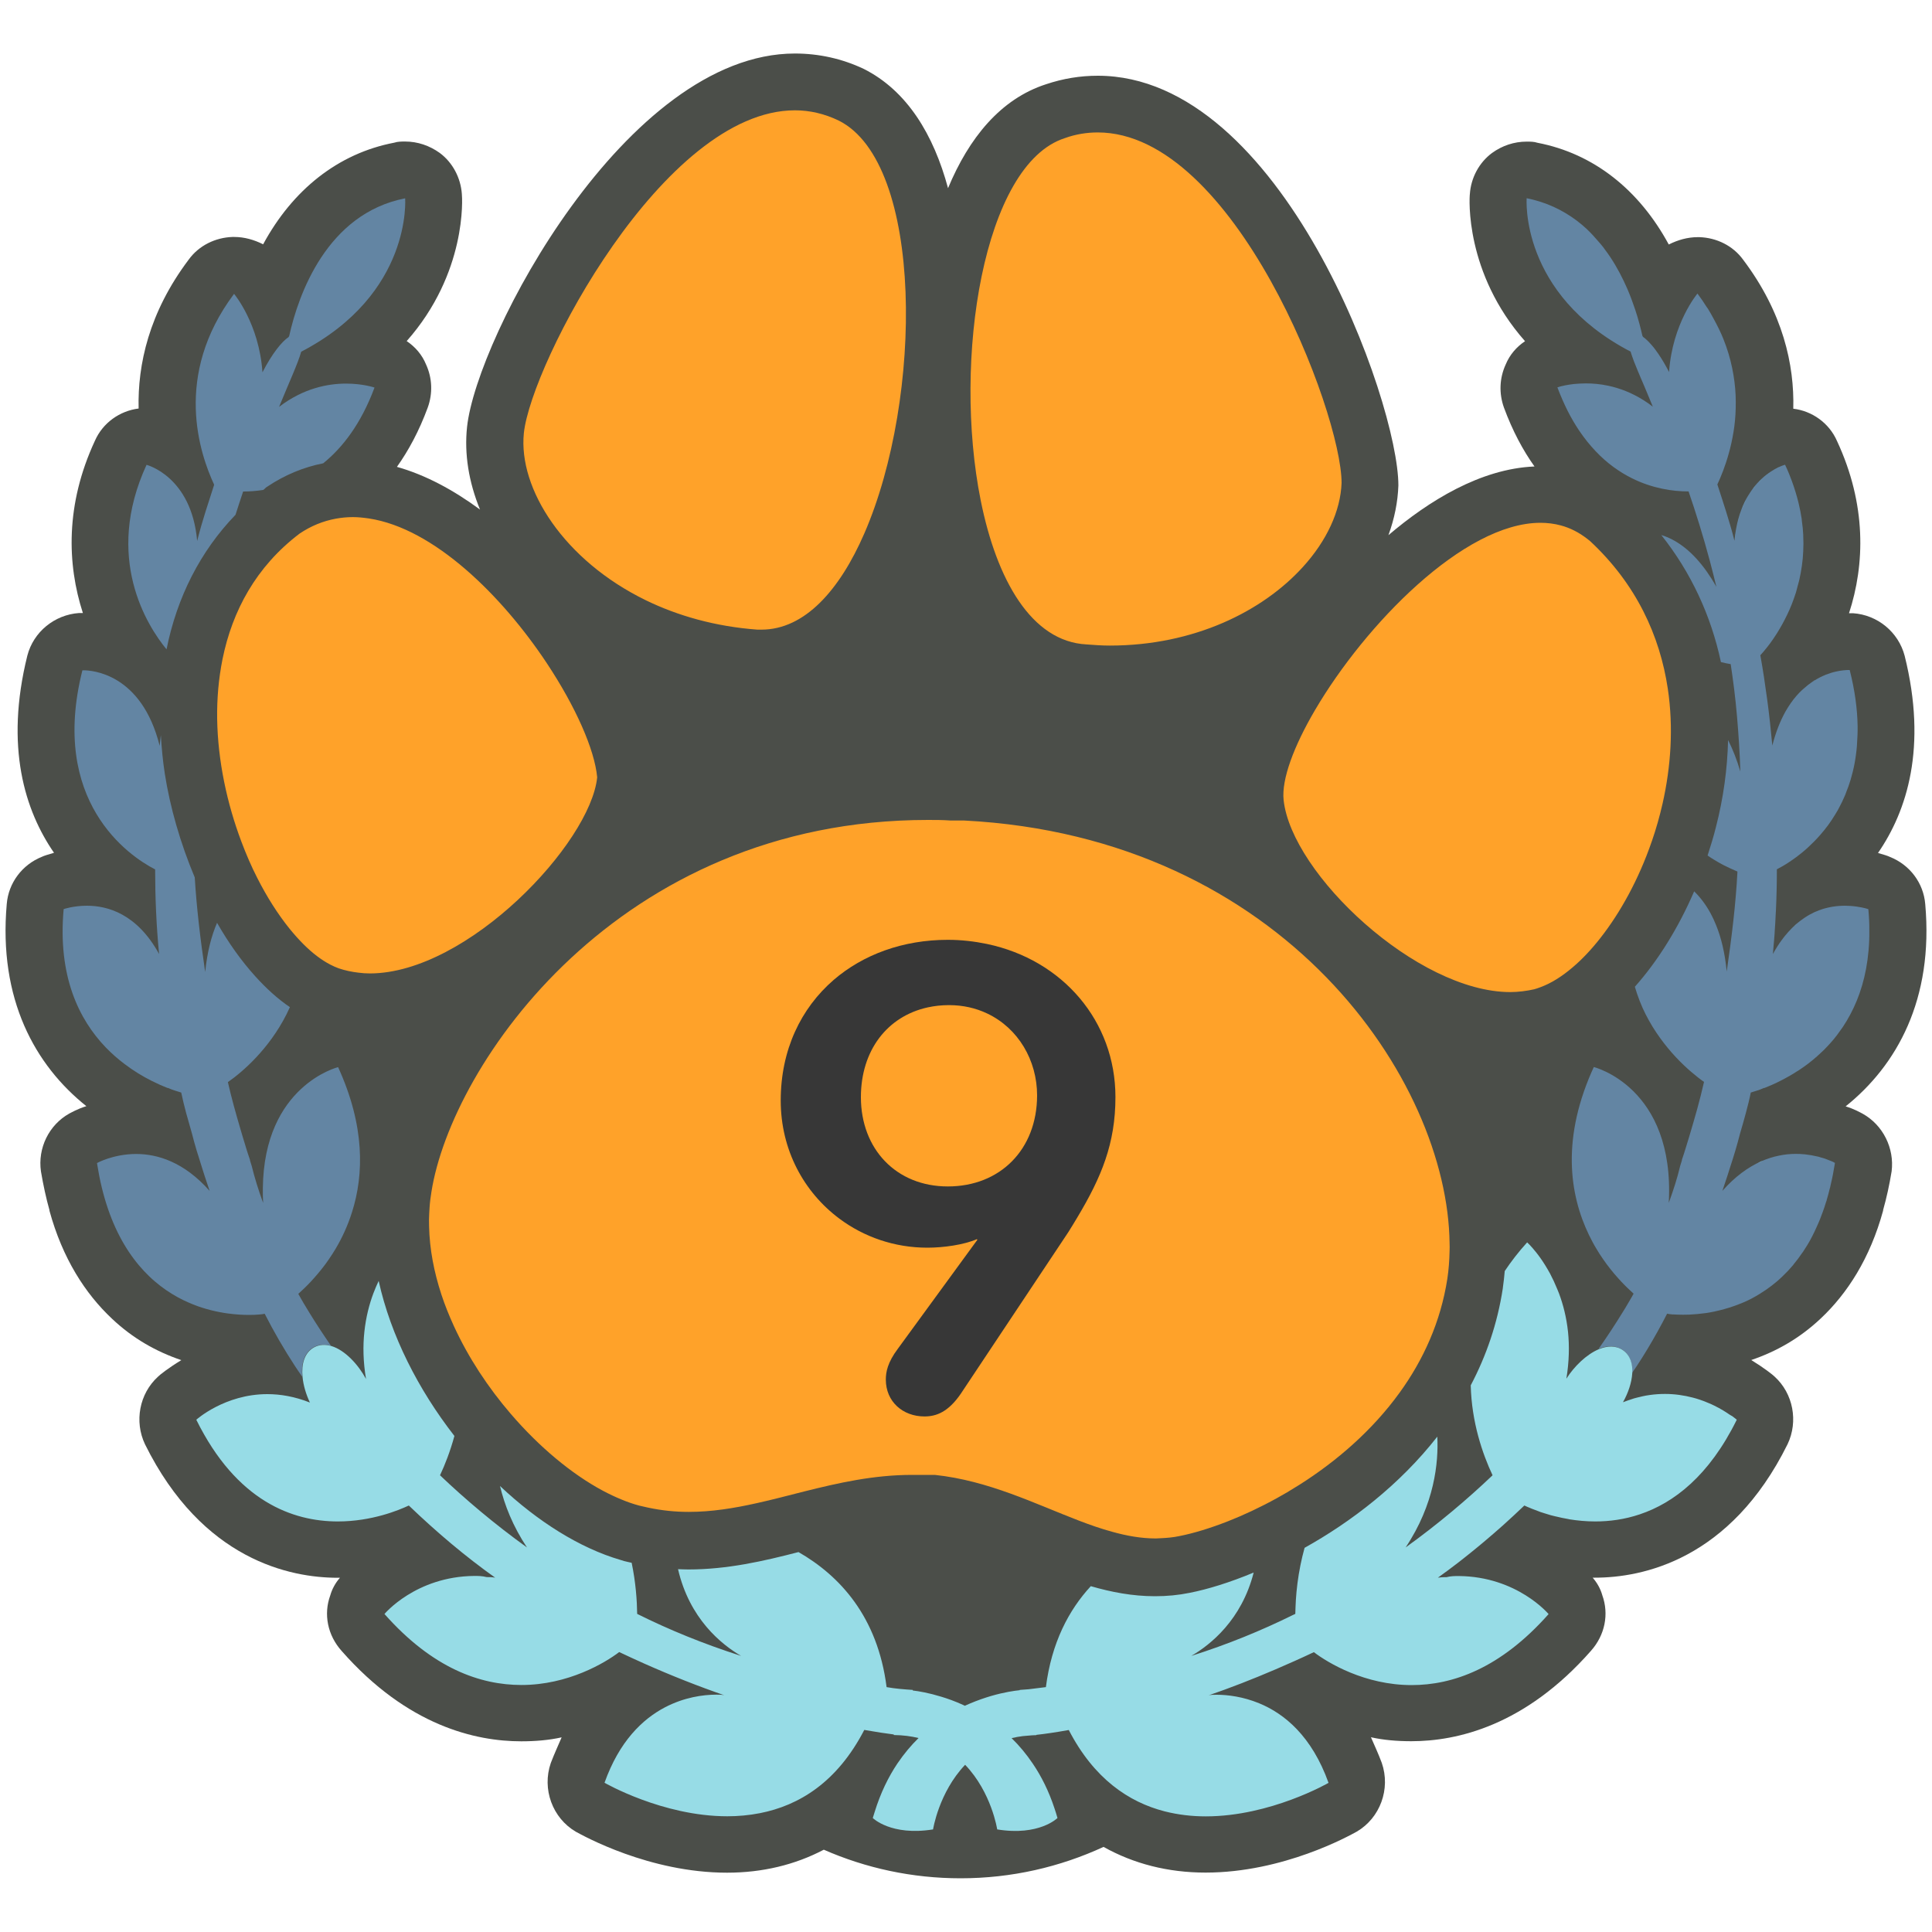 <svg baseProfile="tiny" xmlns="http://www.w3.org/2000/svg" viewBox="0 0 200 200"><path fill="#4B4E49" d="M192.82 115.29c-.24-.12-.82-.47-1.76-.76 5.29-4.24 9.12-11.06 8.24-20.94-.18-2.18-1.59-4.06-3.65-4.88-.24-.12-.65-.24-1.24-.41 3-4.35 5.12-10.94 2.76-20.41-.65-2.47-2.82-4.24-5.35-4.41h-.41c1.65-5.06 1.82-11.24-1.24-17.82-.82-1.88-2.59-3.12-4.53-3.35.12-4.53-1.06-9.94-5.18-15.41-1.06-1.47-2.76-2.29-4.53-2.35h-.18c-1.06 0-2.06.29-3 .76-3.06-5.65-7.76-9.41-13.59-10.53-.35-.12-.76-.12-1.12-.12-1.29 0-2.53.41-3.59 1.18-1.35 1-2.18 2.59-2.29 4.24-.06.41-.53 8.18 5.71 15.24-.88.59-1.59 1.41-2 2.41-.65 1.41-.71 3-.18 4.47.89 2.41 1.97 4.42 3.16 6.09-5.59.23-10.96 3.57-15.12 7.11.62-1.7.97-3.43 1.03-5.15 0-8.65-12.06-42.41-31.12-42.41-1.82 0-3.59.29-5.35.88-4.72 1.52-7.99 5.57-10.15 10.76-1.49-5.53-4.23-10.09-8.73-12.35-2.24-1.06-4.65-1.59-7.12-1.59-17.47 0-32.94 29.35-33.94 38.65-.3 2.79.17 5.7 1.34 8.56-2.75-2.03-5.65-3.59-8.6-4.42 1.2-1.69 2.29-3.7 3.19-6.14.53-1.47.47-3.06-.18-4.47-.41-1-1.12-1.82-2-2.41 6.24-7.06 5.76-14.82 5.71-15.24-.12-1.65-.94-3.24-2.29-4.24-1.06-.76-2.29-1.18-3.59-1.18-.35 0-.76 0-1.12.12-5.81 1.11-10.52 4.88-13.57 10.52-.94-.47-1.94-.76-3-.76h-.18c-1.76.06-3.47.88-4.53 2.35-4.12 5.47-5.29 10.88-5.18 15.41-1.94.24-3.71 1.47-4.53 3.35-3.06 6.59-2.88 12.76-1.24 17.82h-.4c-2.53.18-4.71 1.94-5.35 4.41-2.35 9.47-.24 16.06 2.76 20.41-.59.18-1 .29-1.24.41-2.06.82-3.47 2.71-3.65 4.88-.88 9.88 2.94 16.71 8.24 20.94-.94.29-1.53.65-1.76.76-2.12 1.18-3.29 3.59-2.94 6 .24 1.41.53 2.76.88 4v.06c1.35 4.94 3.71 8.59 6.47 11.18 2.18 2.06 4.59 3.41 7.18 4.29-1.35.82-2.24 1.53-2.41 1.71-1.94 1.76-2.47 4.65-1.35 7 5.94 12 15.06 13.82 19.94 13.82h.24c-.47.53-.82 1.18-1 1.82-.71 1.94-.29 4.12 1.18 5.76 6.82 7.76 13.88 9.35 18.59 9.35 1.47 0 2.88-.12 4.18-.41-.35.82-.76 1.71-1.12 2.65-.94 2.71.18 5.71 2.59 7.12.76.41 7.59 4.24 15.65 4.24 3.68 0 7.05-.82 10.02-2.38 4.33 1.9 9.12 2.96 14.16 2.96 5.29 0 10.29-1.17 14.8-3.25 3.1 1.74 6.66 2.66 10.56 2.66 8.06 0 14.88-3.82 15.65-4.24 2.41-1.41 3.53-4.41 2.59-7.12-.35-.94-.76-1.82-1.12-2.65 1.29.29 2.71.41 4.18.41 4.71 0 11.76-1.59 18.59-9.35 1.47-1.65 1.88-3.82 1.18-5.76-.18-.65-.53-1.29-1-1.82h.24c4.88 0 14-1.82 19.94-13.82 1.12-2.35.59-5.24-1.35-7-.18-.18-1.06-.88-2.41-1.71 2.59-.88 5-2.24 7.18-4.29 2.76-2.59 5.12-6.24 6.47-11.18v-.06c.35-1.24.65-2.59.88-4 .3-2.38-.88-4.79-3-5.97z"/><g fill="#6385A3"><path d="M193.41 94.12l-.18-.06s-.28-.08-.5-.12c-.31-.06-.72-.13-1.19-.16h-.04l-.51-.02c-.4 0-.83.03-1.28.1-.3.05-.61.12-.93.21-.32.1-.64.22-.97.37l-.49.25c-.16.09-.33.19-.49.3-.33.22-.66.47-.98.76-.49.44-.97.96-1.43 1.6-.31.42-.61.89-.89 1.41l.06-.73c.04-.48.09-.95.12-1.43v-.06c.05-.7.09-1.4.12-2.09l.01-.12c.07-1.47.1-2.93.1-4.34.35-.18.78-.42 1.26-.74.24-.16.49-.33.76-.53.39-.29.81-.63 1.22-1.01s.84-.81 1.26-1.29c.28-.32.55-.66.82-1.02l.39-.56.04-.07c.18-.27.35-.55.52-.84l.01-.01.11-.21.13-.25.23-.45.14-.31.21-.47.05-.15c.18-.44.35-.9.49-1.38.08-.27.15-.54.22-.82.14-.56.25-1.15.33-1.77.04-.31.08-.62.1-.94l.01-.19c.04-.59.07-1.19.06-1.82-.03-1.75-.28-3.68-.82-5.8h-.12c-.41 0-1.91.07-3.54 1.09-.18.11-.37.24-.55.38l-.07.05-.1.08-.41.35-.17.15c-.19.18-.37.36-.55.57-.4.46-.78 1-1.14 1.63-.53.95-1 2.11-1.36 3.52-.15-1.62-.32-3.21-.53-4.76-.21-1.56-.44-3.09-.71-4.59.19-.21.45-.5.75-.89l.23-.3c.24-.32.49-.69.75-1.1l.26-.43c.35-.59.7-1.26 1.03-2 .16-.37.32-.76.46-1.17l.21-.62.17-.64.13-.48.05-.2c.1-.46.19-.93.26-1.43.07-.49.12-1 .14-1.52.01-.26.02-.53.02-.8 0-.26-.01-.53-.02-.8v-.08c-.02-.46-.07-.94-.14-1.43l-.02-.22-.13-.76-.07-.33c-.15-.74-.36-1.49-.62-2.27l-.2-.57-.27-.7c-.13-.32-.27-.65-.43-.98 0 0-.29.07-.74.29l-.36.19c-.26.15-.54.33-.84.56-.15.12-.3.24-.46.39l-.46.46c-.26.28-.52.62-.76.99-.19.29-.38.59-.55.94-.13.26-.25.54-.36.84-.11.3-.22.62-.31.95s-.17.69-.24 1.07c-.07.38-.12.77-.16 1.19-.13-.53-.27-1.04-.42-1.55-.29-1.01-.6-1.96-.9-2.9-.15-.47-.3-.93-.45-1.38.37-.79.82-1.9 1.19-3.24.19-.67.35-1.4.48-2.18.13-.78.21-1.61.23-2.48.01-.44.01-.88-.01-1.34-.04-.91-.16-1.86-.36-2.83s-.5-1.98-.91-3c-.28-.7-.63-1.4-1.02-2.11-.18-.33-.36-.67-.57-1l-.17-.24c-.28-.45-.58-.89-.92-1.34 0 0-2.59 3.06-2.94 8.12-.38-.73-.75-1.36-1.11-1.88l-.35-.49c-.13-.17-.25-.32-.37-.45-.32-.37-.62-.65-.87-.82l-.05-.1-.01-.01c-.18-.79-.42-1.74-.76-2.75-.23-.68-.49-1.39-.8-2.11-.47-1.08-1.04-2.19-1.74-3.25-.19-.28-.38-.56-.59-.83l-.15-.21c-.14-.19-.3-.36-.45-.54-.41-.48-.83-.95-1.3-1.39-.65-.6-1.36-1.14-2.15-1.61s-1.64-.87-2.58-1.17c-.47-.15-.95-.28-1.46-.38 0 0-.76 9.88 10.76 15.88.05.18.12.38.19.58l.03.08.14.39.1.24.31.77.12.28.15.36.39.91.31.74.33.8.23.55c-.63-.49-1.26-.88-1.89-1.2-.31-.16-.62-.3-.92-.42-.61-.24-1.2-.42-1.77-.54-.85-.19-1.65-.25-2.36-.25-.44 0-.85.03-1.2.06-.36.04-.67.09-.93.14l-.34.08-.07.02-.4.11c.33.87.68 1.67 1.05 2.41s.77 1.41 1.18 2.03c.28.41.56.8.85 1.16.58.72 1.18 1.35 1.79 1.89s1.24.99 1.87 1.38c.31.19.63.36.94.52 1.09.55 2.17.89 3.16 1.1 1 .21 1.91.28 2.68.28h.06c.38 1.1.75 2.25 1.12 3.44.37 1.2.73 2.44 1.08 3.75.23.87.46 1.77.68 2.69-.32-.57-.65-1.09-.98-1.56-1.49-2.11-3.02-3.19-4.41-3.7l-.31-.1c3.07 3.87 5.14 8.32 6.17 13.15.36.09.7.16 1.01.21.26 1.71.49 3.5.65 5.36s.29 3.79.35 5.76c-.37-1.26-.8-2.33-1.27-3.26-.07 2.94-.47 5.96-1.26 9.02-.25 1-.55 1.97-.86 2.93l.01.01c.29.2.58.39.86.55.28.17.55.32.81.45.41.21.79.38 1.13.53l.28.12c-.04.82-.1 1.66-.17 2.5-.14 1.69-.34 3.42-.57 5.18-.12.88-.24 1.77-.37 2.67-.19-1.94-.58-3.53-1.11-4.82-.17-.43-.36-.83-.56-1.2-.51-.94-1.09-1.68-1.7-2.28-1.65 3.82-3.76 7.2-6.14 9.88.3 1.02.67 1.97 1.11 2.84.23.45.47.88.72 1.29 1.01 1.64 2.17 2.97 3.23 3.98.53.51 1.04.93 1.48 1.28.22.17.43.33.62.46-.21.91-.44 1.84-.7 2.78-.26.94-.54 1.9-.83 2.87-.24.76-.47 1.59-.76 2.41v.06l.12.35-.12-.35-.09.29-.09.29c-.29 1.24-.71 2.53-1.18 3.82.65-12-7.76-14.06-7.76-14.06-.18.39-.35.78-.51 1.17-2.99 7.34-1.73 13.03.39 16.96.12.22.24.44.37.65.23.39.47.77.72 1.12.24.35.49.69.74 1 .25.31.49.61.74.88l.36.4c.24.25.47.49.69.7l.62.58c-.15.28-.33.59-.54.94-.2.35-.43.73-.69 1.14-.64 1.04-1.44 2.27-2.4 3.64.87-.36 1.75-.4 2.51.11.75.53 1.01 1.4.95 2.39l.5-.73c.38-.57.74-1.16 1.1-1.75.71-1.18 1.39-2.4 2.04-3.67.12.03.32.06.6.08h.05l.44.02.56.01.62-.01.15-.01.7-.05.09-.01.7-.08.17-.02c.26-.04.53-.09.81-.15l.05-.01.08-.02c.58-.13 1.19-.29 1.82-.51l.23-.08.6-.23.24-.1c.54-.23 1.08-.51 1.61-.84l.09-.05.1-.07c.36-.22.71-.46 1.06-.73l.03-.02.58-.47c.19-.16.38-.34.57-.52l.56-.56.54-.61.04-.06c.31-.37.61-.77.9-1.2l.09-.12.24-.38.18-.28c.18-.3.36-.61.52-.93l.01-.02c.16-.31.32-.65.47-.99l.13-.29c.13-.29.25-.59.36-.9l.08-.21c.14-.37.27-.76.39-1.16l.04-.1.05-.2c.1-.33.19-.66.27-1.01l.06-.21.03-.14.17-.76.08-.39.21-1.19v-.03l-.19-.1-.11-.05-.15-.06-.51-.2-.17-.06-.21-.06-.08-.02-.29-.09-.15-.03c-.36-.09-.77-.16-1.22-.21l-.11-.01c-.28-.03-.57-.04-.87-.04-.54 0-1.12.05-1.73.18-.61.12-1.24.32-1.89.61-1.29.58-2.65 1.54-3.97 3.04l.53-1.59.12-.38.12-.38c.41-1.24.76-2.41 1.06-3.59.21-.71.41-1.41.6-2.12.19-.71.37-1.41.51-2.12l.61-.19c.23-.07.48-.16.74-.28h.06c.25-.1.52-.21.79-.33.28-.12.57-.26.86-.41.27-.13.54-.28.82-.44l.1-.05.15-.09c.21-.12.42-.25.63-.39l.17-.1.09-.06c.29-.19.58-.4.88-.62.32-.25.65-.51.96-.79l.15-.14.2-.18.36-.34c.23-.23.46-.48.69-.73.22-.25.45-.52.66-.8l.31-.43.18-.25.14-.2c.27-.4.52-.83.76-1.28.96-1.8 1.65-3.97 1.88-6.59.06-.66.09-1.34.08-2.05.01-.73-.03-1.47-.1-2.24zM41.94 20.53c-8.12 1.59-11.06 10-12 14.24l-.06.12c-.71.47-1.71 1.71-2.71 3.65-.35-5.06-2.94-8.12-2.94-8.12-6.35 8.47-3.53 16.59-2.06 19.76-.58 1.82-1.23 3.7-1.76 5.82-.59-6.71-5.24-7.88-5.24-7.88-4.43 9.61.06 16.66 2.07 19.1 1.08-5.4 3.5-10.16 7.14-13.93.26-.82.53-1.63.79-2.41h.06c.59 0 1.28-.05 2.02-.16l.16-.13.12-.12.18-.12c1.77-1.18 3.71-1.99 5.75-2.39 2-1.62 3.91-4.08 5.31-7.84 0 0-1.18-.41-2.94-.41-1.88 0-4.41.47-6.94 2.41 1.06-2.59 1.94-4.47 2.29-5.71 11.53-6 10.76-15.88 10.76-15.88zM27.21 123.01c-.01.49 0 .99.03 1.52-.47-1.29-.88-2.59-1.18-3.82l-.09-.29-.09-.29v-.06c-.29-.82-.53-1.65-.76-2.41l-.21-.71c-.5-1.69-.96-3.34-1.32-4.93 1.53-1.06 4.24-3.41 6.06-7l.36-.76c-1.27-.86-2.46-1.95-3.58-3.19-1.46-1.61-2.79-3.49-3.96-5.54-.58 1.34-1.02 3.01-1.23 5.09-.5-3.39-.89-6.66-1.08-9.79-1.49-3.54-2.56-7.27-3.1-10.74-.21-1.35-.33-2.68-.41-3.99-.04.37-.09.73-.12 1.11-1.88-7.53-7.06-7.82-7.88-7.82h-.12c-3.41 13.55 4.76 19.2 7.53 20.61 0 2.82.12 5.82.41 8.76-2.29-4.18-5.35-5-7.47-5-1.41 0-2.41.35-2.41.35-.63 6.95 1.59 11.44 4.36 14.32.62.64 1.26 1.2 1.91 1.69.97.74 1.94 1.32 2.84 1.77.3.15.59.29.86.41l.79.33h.06c.26.12.51.21.74.28l.61.19c.15.71.32 1.41.51 2.12l.6 2.12c.15.59.31 1.18.49 1.77s.37 1.2.57 1.82l.24.76.53 1.59c-2.65-3-5.41-3.82-7.59-3.82-.3 0-.59.01-.87.04-.55.05-1.05.15-1.48.26l-.59.17c-.36.12-.64.24-.83.32l-.3.15c.14.88.3 1.72.49 2.5.76 3.15 1.93 5.56 3.31 7.4.34.46.7.88 1.07 1.28.37.39.74.75 1.13 1.08.77.66 1.56 1.19 2.36 1.63l.6.31c.65.31 1.29.57 1.92.77s1.24.35 1.82.46c.29.06.57.1.85.14.82.11 1.56.15 2.17.15l.57-.01.47-.03c.28-.02.49-.05.6-.08.97 1.9 2.01 3.69 3.14 5.42.24.37.5.74.75 1.1-.13-1.31.18-2.49 1.17-3.05.58-.32 1.19-.33 1.81-.15-.85-1.23-1.58-2.35-2.17-3.31-.51-.82-.92-1.52-1.22-2.07l.62-.58c.22-.21.45-.45.69-.7l.36-.4c.24-.27.49-.57.74-.88.25-.31.5-.65.74-1s.49-.73.72-1.12c.66-1.11 1.25-2.38 1.7-3.81 1.22-3.87 1.34-8.88-1.45-14.98 0 0-7.68 1.89-7.79 12.54z"/></g><g fill="#97DCE6"><path d="M180.82 51.64l-.1.18.1-.18zM181.9 50.08c.17-.2.35-.38.53-.54-.15.14-.31.3-.46.46l-.07.08zM180.29 52.78c.13-.35.28-.67.43-.97l-.07.13c-.13.26-.25.54-.36.84zM181.2 51c-.13.2-.26.41-.38.64.12-.23.25-.44.38-.64zM181.9 50.08l-.16.19.16-.19zM181.2 51l.25-.35-.25.35zM181.74 50.27c-.1.12-.2.24-.29.38l.29-.38zM179.98 53.74c.09-.34.19-.65.31-.95-.23.6-.41 1.27-.55 2.02.07-.38.15-.74.24-1.07zM184.56 48.21l.27-.09-.27.09zM182.43 49.54c.15-.14.31-.27.46-.39.3-.23.59-.42.84-.56l.36-.19.47-.2c-.41.16-1.25.53-2.13 1.34zM179.59 56c.04-.42.09-.82.16-1.19-.07.37-.13.77-.16 1.19zM173.22 136.08c-.29-.02-.51-.05-.63-.08.12.03.32.06.6.08h.03zM187.66 94.53l.37-.17-.2.09-.17.08zM184.15 97.75l.36-.51-.08.11-.28.4zM184.51 97.24c.13-.17.25-.34.38-.49-.13.16-.26.32-.38.49zM183.53 98.76l.28-.47-.28.47zM185.37 96.22c.23-.24.47-.45.71-.65l-.22.18c-.17.15-.33.31-.49.47zM187.9 70.39l.22-.12-.22.12zM188.12 70.27l.47-.25-.47.25zM187.81 70.44c-.2.13-.41.27-.62.43.24-.18.47-.34.71-.48l-.09.05zM189.47 69.68c.2-.06.39-.12.57-.16-.18.04-.37.09-.57.16zM188.83 69.92c.15-.07.3-.12.45-.17-.15.04-.3.1-.45.17zM189.28 69.74l.19-.07-.19.07zM188.6 70.02l.23-.1-.23.1zM181.93 120.43l.58-.27-.24.09-.34.18zM182.51 120.16c.24-.1.48-.2.71-.27-.23.07-.47.17-.71.27zM161.7 39.99l-.41.11.35-.1.06-.01zM171.12 42.12l-.23-.55.23.55zM179.09 146.47l-.42-.28-.29-.18c-.28-.17-.59-.34-.94-.51-.18-.09-.38-.18-.58-.26l-.46-.19c-.26-.1-.54-.19-.83-.28l-.37-.1c-.85-.22-1.81-.37-2.84-.37-1 0-2.07.13-3.2.46.38-.11.75-.2 1.12-.26-.37.07-.74.16-1.12.26l-.03.01c-.36.11-.73.23-1.11.38.37-.15.74-.27 1.1-.37-.36.11-.73.23-1.11.38.54-.96.9-2.03.96-2.99.06-.99-.2-1.86-.95-2.39-.75-.52-1.64-.47-2.51-.11-1.29.54-2.56 1.79-3.36 3.05.29-1.77.32-3.4.17-4.85-.16-1.5-.5-2.82-.93-3.97l-.17-.42c-.24-.59-.5-1.15-.76-1.64-.33-.6-.66-1.13-.97-1.57-.16-.22-.3-.42-.44-.59-.56-.71-.96-1.07-.96-1.07-.9.99-1.66 1.98-2.32 2.97-.05.57-.11 1.14-.19 1.69l-.01.1c-.56 3.68-1.73 7.02-3.32 10.04.09 3.83 1.23 7.12 2.26 9.31-2.59 2.47-5.65 5.06-9 7.47 3-4.5 3.41-8.79 3.28-11.47-3.91 5-8.92 8.82-13.74 11.51-.17.61-.31 1.21-.43 1.8-.26 1.29-.4 2.49-.47 3.56-.03.53-.05 1.03-.06 1.48l-.28.13c-3.22 1.59-6.71 3.02-10.49 4.22 2-1.16 5.21-3.73 6.46-8.63-2.5 1.04-4.79 1.74-6.63 2.1-1.18.24-2.35.35-3.59.35-2.31 0-4.51-.42-6.64-1.04-2.29 2.48-4.06 5.85-4.65 10.45l-1.78.22c-.31.03-.62.05-.93.07v.03c-.52.05-1.59.2-2.94.59-.68.2-1.44.46-2.24.8l-.5.22-.21-.1c-.79-.36-1.54-.63-2.24-.84-1.27-.39-2.31-.57-2.94-.64v-.06c-.88-.06-1.76-.12-2.71-.29-.93-7.3-4.85-11.53-9.12-13.98-3.59.93-7.35 1.8-11.41 1.8-.36 0-.71-.02-1.06-.03 1.18 5.12 4.48 7.79 6.53 8.98-3.88-1.24-7.47-2.71-10.76-4.35-.02-1.42-.15-3.26-.57-5.29-.26-.06-.52-.11-.78-.18l-.39-.12c-4.2-1.23-8.56-3.97-12.46-7.65.47 1.96 1.31 4.13 2.79 6.36-3.35-2.41-6.41-5-9-7.47.52-1.1 1.06-2.49 1.49-4.07-3.72-4.78-6.59-10.38-7.84-16.05-.19.41-.38.83-.55 1.29-.43 1.15-.77 2.47-.93 3.97-.16 1.47-.13 3.1.17 4.89-.8-1.49-2.18-2.99-3.59-3.41-.61-.18-1.23-.17-1.81.15-.99.56-1.3 1.74-1.17 3.05.08.87.36 1.8.76 2.65-1.59-.63-3.07-.87-4.41-.87-4.41 0-7.35 2.65-7.35 2.65 4.18 8.47 10 10.53 14.65 10.53 3.53 0 6.35-1.18 7.35-1.65 2.94 2.82 5.88 5.29 8.94 7.47-.29-.06-.59-.06-.88-.06-.47-.12-.88-.12-1.29-.12-6.06.06-9.29 3.94-9.29 3.94 5 5.65 9.94 7.35 14.18 7.35 4.82 0 8.65-2.29 10.12-3.41.86.41 1.7.79 2.54 1.17 2.9 1.29 5.7 2.39 8.34 3.3-.24-.06-.53-.06-.82-.06-1.38 0-3.33.27-5.32 1.31-2.35 1.23-4.74 3.54-6.26 7.81 0 0 6 3.47 12.71 3.47 1.11 0 2.24-.1 3.37-.32 4.04-.79 8-3.19 10.81-8.62 1.23.22 2.25.37 3.05.47l.01.06c.93.01 1.78.12 2.56.31-.77.75-1.5 1.62-2.18 2.62-.95 1.41-1.77 3.09-2.38 5.08l-.18.58s1.88 1.88 6.24 1.18c0 0 .59-3.82 3.32-6.69 2.74 2.86 3.32 6.69 3.32 6.69 4.35.71 6.24-1.18 6.24-1.18-.1-.36-.21-.7-.32-1.03-.59-1.78-1.35-3.29-2.23-4.59-.68-1.01-1.42-1.89-2.2-2.65.37-.09.76-.16 1.17-.21.21-.01.53-.04.94-.08l.45-.02.01-.03c.84-.09 1.95-.25 3.35-.5 2.6 5.03 6.19 7.46 9.92 8.42 1.42.36 2.85.52 4.26.52 6.71 0 12.71-3.47 12.71-3.47-1.73-4.83-4.56-7.16-7.19-8.24-1.66-.68-3.24-.88-4.4-.88-.29 0-.59 0-.82.06 2.21-.76 4.53-1.66 6.93-2.69 1.3-.56 2.61-1.14 3.96-1.78 1.47 1.12 5.29 3.41 10.12 3.41 4.24 0 9.18-1.71 14.18-7.35 0 0-3.24-3.88-9.29-3.94-.41 0-.82 0-1.29.12h-.22l-.28.01-.38.04c.69-.49 1.37-1 2.05-1.52l.6-.47c.5-.39 1-.8 1.5-1.21l.59-.49c.67-.56 1.33-1.14 2-1.73.74-.66 1.47-1.35 2.21-2.05l.29.13c.31.13.71.3 1.19.47l.08.03.07.03.2.07-.2-.07.47.15.62.19.48.12.14.03c.36.09.74.17 1.15.24l.15.03.03.01.17.03-.17-.03c.83.13 1.72.22 2.67.22 1.45 0 3.02-.2 4.62-.74 3.51-1.18 7.16-3.97 10.03-9.79 0 0-.17-.15-.47-.37l-.23-.13z"/></g><g fill="#FFA229"><path d="M102.18 104.92c-1.16-.54-2.48-.86-3.94-.86-.76 0-1.49.09-2.18.23-4.2.9-6.94 4.44-6.94 9.3 0 5.35 3.65 9.24 9 9.24 5.41 0 9.24-3.82 9.24-9.41-.01-3.64-1.95-6.99-5.18-8.5zM99.82 84.94h-1.41c-.82-.06-1.59-.06-2.35-.06-32.12 0-49.33 25.34-51.4 38.51-.09.55-.16 1.1-.19 1.6-.03.42-.05.85-.06 1.27l.01.72c.05 2.33.51 4.7 1.27 7.02.36 1.1.8 2.19 1.29 3.26 1.5 3.28 3.56 6.39 5.9 9.11 2.92 3.4 6.27 6.2 9.51 7.94.66.35 1.31.66 1.95.92.62.26 1.24.47 1.84.63l.39.09.53.12c1.42.3 2.79.44 4.2.44 2.37 0 4.69-.38 7.02-.9 1.64-.36 3.28-.8 4.95-1.22 3.52-.88 7.16-1.71 11.15-1.71h2.35c5.56.59 10.37 2.99 14.88 4.72 1.17.45 2.32.85 3.45 1.16 1.53.43 3.04.7 4.55.7l.61-.03c.6-.03 1.18-.08 1.8-.21 1.44-.28 3.17-.8 5.06-1.54 1.6-.63 3.32-1.43 5.06-2.39.71-.39 1.42-.81 2.13-1.26l.26-.16c3.76-2.39 7.47-5.56 10.33-9.52 2.42-3.35 4.23-7.27 4.93-11.78.14-.93.21-1.9.23-2.89.01-.25.01-.51 0-.76-.18-16.84-17.14-42.08-50.24-43.78zM66.86 62.14c3.31 1.61 7.2 2.72 11.55 3.04h.41c4.48 0 8.1-4.08 10.66-9.97 6.09-14.02 6.16-38.34-2.66-42.73-1.47-.71-3-1.06-4.53-1.06-13.59 0-27.29 26.18-28.06 33.41-.59 5.78 4.17 13.19 12.63 17.31zM61.82 80.47c-.26-2.87-2.24-7.33-5.21-11.81-4.63-6.98-11.68-13.97-18.43-14.99-.55-.08-1.11-.14-1.65-.14-.61 0-1.21.06-1.8.17-1.28.24-2.52.73-3.72 1.54-4.51 3.42-6.96 8.01-7.97 12.97-.41 2.03-.59 4.11-.56 6.2.07 4.39 1.03 8.8 2.51 12.72.49 1.3 1.03 2.56 1.63 3.73 1.01 2 2.15 3.78 3.34 5.26.48.59.96 1.13 1.45 1.62.92.92 1.86 1.64 2.79 2.12.29.15.58.28.86.38.68.23 1.36.37 2.05.45.39.05.78.08 1.18.08 10.12-.01 22.83-13.48 23.53-20.3zM112.47 66.71c.82.06 1.59.12 2.41.12 8.73 0 15.82-3.55 19.98-8.12 2.48-2.72 3.91-5.81 4.02-8.71 0-7.35-11.12-36.29-25.24-36.29-1.12 0-2.29.18-3.41.59-8.45 2.7-11.62 22.97-8.71 37.49 1.65 8.23 5.25 14.62 10.95 14.92zM172.65 71.29c-.82-5.47-3.26-10.83-8.06-15.29l-.28-.22c-.86-.67-1.77-1.13-2.74-1.39-.67-.18-1.37-.27-2.1-.27-7.95 0-18.17 10.58-23.33 19.37-2.21 3.76-3.49 7.2-3.26 9.33.82 7.65 13.82 19.88 23.47 19.88.82 0 1.71-.12 2.47-.29.21-.05.42-.14.63-.21 1.1-.4 2.24-1.11 3.36-2.07.97-.82 1.92-1.83 2.84-3 2.1-2.67 4-6.13 5.34-10.03l.02-.05c.43-1.25.8-2.55 1.1-3.87.86-3.81 1.14-7.88.54-11.89z"/></g><path fill="#373737" d="M102.18 97.72c-1.3-.27-2.65-.43-4.06-.43-4.62 0-8.76 1.51-11.83 4.16-3.37 2.92-5.47 7.22-5.47 12.48 0 5.11 2.4 9.49 6.08 12.23 2.54 1.89 5.69 3 9.1 3 1.65 0 3.76-.29 5.12-.88l.06.06-8.24 11.29c-1.06 1.41-1.24 2.41-1.24 3.18 0 2.29 1.76 3.82 4 3.82 1.24 0 2.47-.47 3.76-2.35l11.12-16.71c.34-.54.65-1.05.96-1.57 2.48-4.15 3.93-7.62 3.93-12.43 0-7.86-5.46-14.2-13.29-15.85zm-4.06 25.1c-5.35 0-9-3.88-9-9.24 0-4.85 2.74-8.39 6.94-9.3.69-.15 1.41-.23 2.18-.23 1.46 0 2.78.31 3.94.86 3.23 1.52 5.18 4.86 5.18 8.49-.01 5.6-3.83 9.42-9.24 9.42z"/></svg>